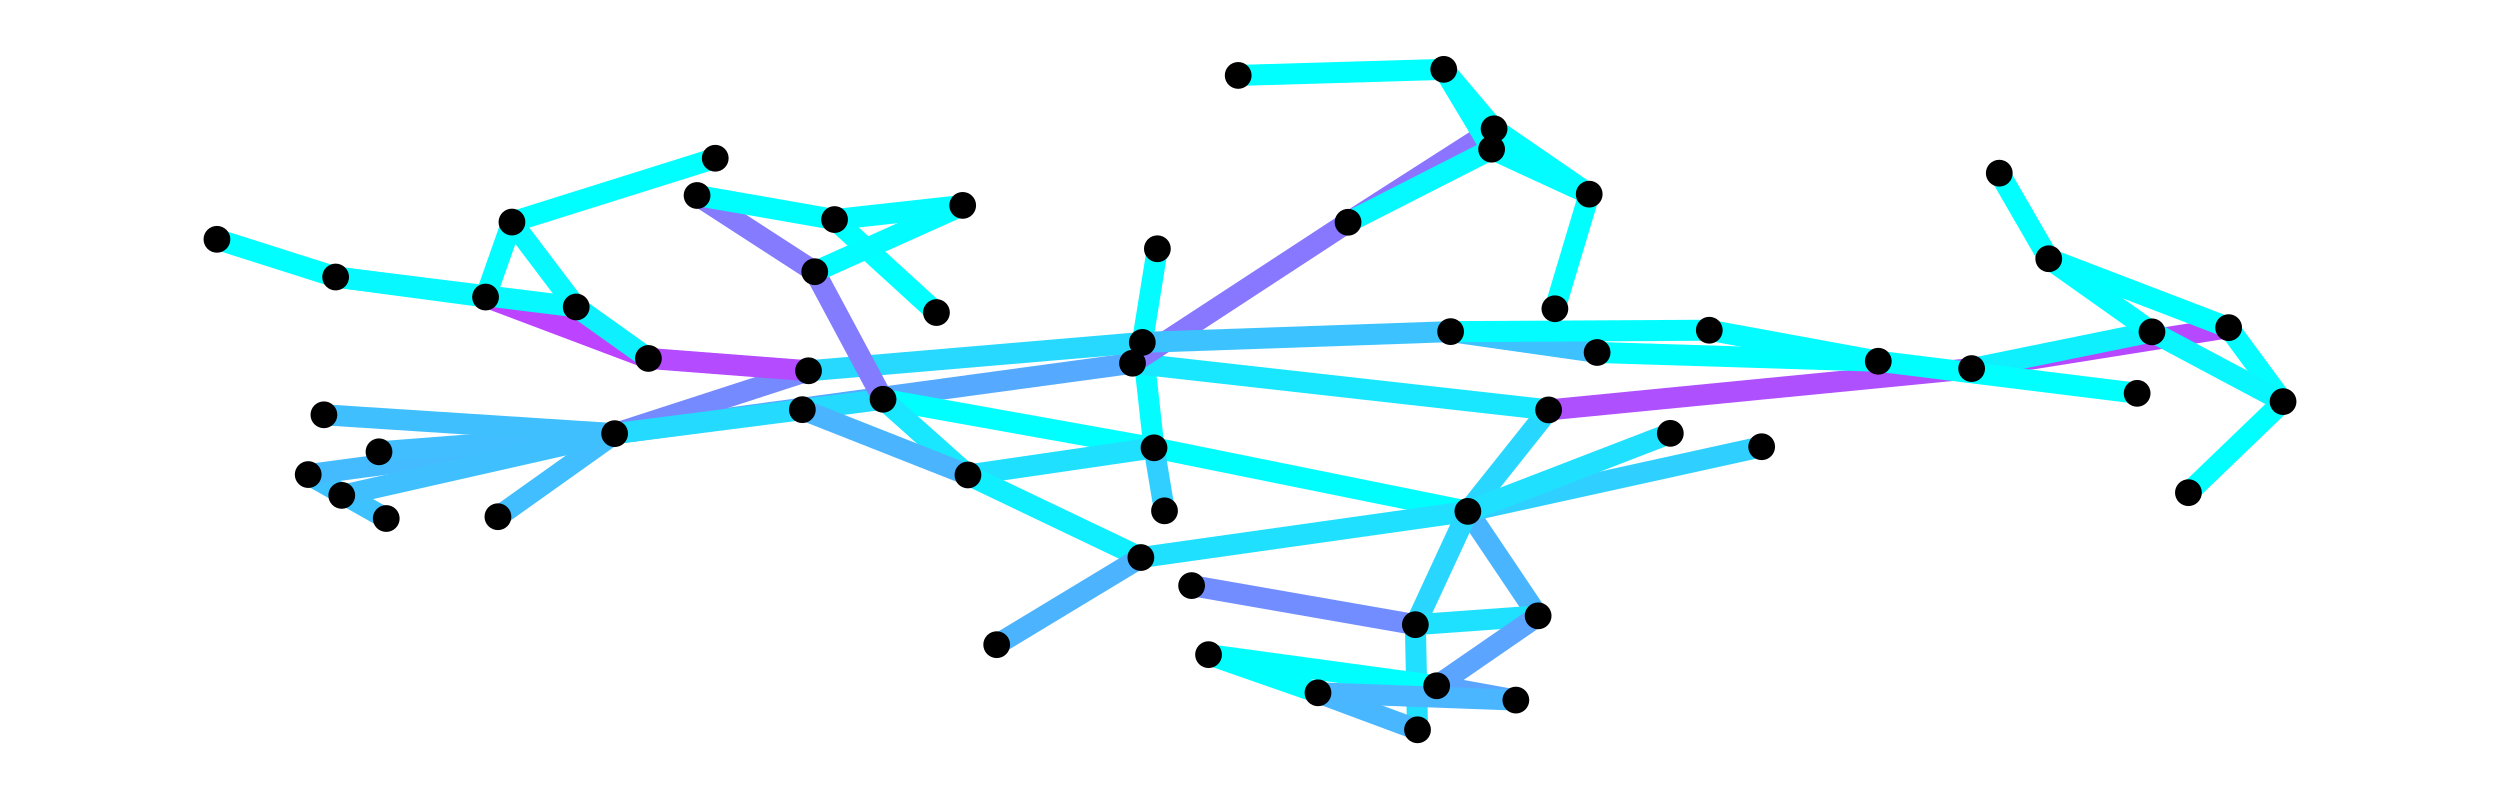 <?xml version="1.0" encoding="utf-8" standalone="no"?>
<!DOCTYPE svg PUBLIC "-//W3C//DTD SVG 1.1//EN"
  "http://www.w3.org/Graphics/SVG/1.1/DTD/svg11.dtd">
<svg xmlns:xlink="http://www.w3.org/1999/xlink" width="357.12pt" height="114.156pt" viewBox="0 0 357.12 114.156" xmlns="http://www.w3.org/2000/svg" version="1.1">
 <defs>
  <style type="text/css">*{stroke-linejoin: round; stroke-linecap: butt}</style>
 </defs>
 <g id="figure_1">
  <g id="axes_1">
   <g id="LineCollection_1">
    <path d="M 55.174 74.068 
L 44.027 67.791 
" clip-path="url(#p3f42813c27)" style="fill: none; stroke: #3ec1ff; stroke-width: 3"/>
    <path d="M 44.027 67.791 
L 87.799 61.945 
" clip-path="url(#p3f42813c27)" style="fill: none; stroke: #44bbff; stroke-width: 3"/>
    <path d="M 54.14 64.539 
L 87.799 61.945 
" clip-path="url(#p3f42813c27)" style="fill: none; stroke: #41beff; stroke-width: 3"/>
    <path d="M 46.27 59.254 
L 87.799 61.945 
" clip-path="url(#p3f42813c27)" style="fill: none; stroke: #40bfff; stroke-width: 3"/>
    <path d="M 71.128 73.811 
L 87.799 61.945 
" clip-path="url(#p3f42813c27)" style="fill: none; stroke: #41beff; stroke-width: 3"/>
    <path d="M 48.82 70.765 
L 87.799 61.945 
" clip-path="url(#p3f42813c27)" style="fill: none; stroke: #40bfff; stroke-width: 3"/>
    <path d="M 87.799 61.945 
L 161.775 51.886 
" clip-path="url(#p3f42813c27)" style="fill: none; stroke: #55aaff; stroke-width: 3"/>
    <path d="M 87.799 61.945 
L 115.498 52.965 
" clip-path="url(#p3f42813c27)" style="fill: none; stroke: #758aff; stroke-width: 3"/>
    <path d="M 87.799 61.945 
L 126.141 57.033 
" clip-path="url(#p3f42813c27)" style="fill: none; stroke: #25daff; stroke-width: 3"/>
    <path d="M 209.682 73.048 
L 164.847 63.969 
" clip-path="url(#p3f42813c27)" style="fill: none; stroke: #01feff; stroke-width: 3"/>
    <path d="M 209.682 73.048 
L 219.719 87.973 
" clip-path="url(#p3f42813c27)" style="fill: none; stroke: #4ab5ff; stroke-width: 3"/>
    <path d="M 209.682 73.048 
L 221.217 58.556 
" clip-path="url(#p3f42813c27)" style="fill: none; stroke: #28d7ff; stroke-width: 3"/>
    <path d="M 209.682 73.048 
L 162.973 79.643 
" clip-path="url(#p3f42813c27)" style="fill: none; stroke: #1fe0ff; stroke-width: 3"/>
    <path d="M 209.682 73.048 
L 202.18 89.236 
" clip-path="url(#p3f42813c27)" style="fill: none; stroke: #29d6ff; stroke-width: 3"/>
    <path d="M 209.682 73.048 
L 251.65 63.814 
" clip-path="url(#p3f42813c27)" style="fill: none; stroke: #2fd0ff; stroke-width: 3"/>
    <path d="M 209.682 73.048 
L 238.601 61.902 
" clip-path="url(#p3f42813c27)" style="fill: none; stroke: #1fe0ff; stroke-width: 3"/>
    <path d="M 164.847 63.969 
L 126.141 57.033 
" clip-path="url(#p3f42813c27)" style="fill: none; stroke: #00ffff; stroke-width: 3"/>
    <path d="M 164.847 63.969 
L 138.271 67.847 
" clip-path="url(#p3f42813c27)" style="fill: none; stroke: #1fe0ff; stroke-width: 3"/>
    <path d="M 164.847 63.969 
L 163.177 48.912 
" clip-path="url(#p3f42813c27)" style="fill: none; stroke: #04fbff; stroke-width: 3"/>
    <path d="M 164.847 63.969 
L 166.349 72.971 
" clip-path="url(#p3f42813c27)" style="fill: none; stroke: #30cfff; stroke-width: 3"/>
    <path d="M 115.498 52.965 
L 163.177 48.912 
" clip-path="url(#p3f42813c27)" style="fill: none; stroke: #27d8ff; stroke-width: 3"/>
    <path d="M 115.498 52.965 
L 92.625 51.202 
" clip-path="url(#p3f42813c27)" style="fill: none; stroke: #b44bff; stroke-width: 3"/>
    <path d="M 30.99 34.184 
L 47.945 39.571 
" clip-path="url(#p3f42813c27)" style="fill: none; stroke: #00ffff; stroke-width: 3"/>
    <path d="M 102.17 22.604 
L 73.132 31.721 
" clip-path="url(#p3f42813c27)" style="fill: none; stroke: #00ffff; stroke-width: 3"/>
    <path d="M 92.625 51.202 
L 69.361 42.433 
" clip-path="url(#p3f42813c27)" style="fill: none; stroke: #bc43ff; stroke-width: 3"/>
    <path d="M 92.625 51.202 
L 82.313 43.851 
" clip-path="url(#p3f42813c27)" style="fill: none; stroke: #0ff0ff; stroke-width: 3"/>
    <path d="M 47.945 39.571 
L 69.361 42.433 
" clip-path="url(#p3f42813c27)" style="fill: none; stroke: #03fcff; stroke-width: 3"/>
    <path d="M 47.945 39.571 
L 82.313 43.851 
" clip-path="url(#p3f42813c27)" style="fill: none; stroke: #07f8ff; stroke-width: 3"/>
    <path d="M 73.132 31.721 
L 69.361 42.433 
" clip-path="url(#p3f42813c27)" style="fill: none; stroke: #03fcff; stroke-width: 3"/>
    <path d="M 73.132 31.721 
L 82.313 43.851 
" clip-path="url(#p3f42813c27)" style="fill: none; stroke: #07f8ff; stroke-width: 3"/>
    <path d="M 161.775 51.886 
L 221.217 58.556 
" clip-path="url(#p3f42813c27)" style="fill: none; stroke: #18e7ff; stroke-width: 3"/>
    <path d="M 161.775 51.886 
L 192.567 31.75 
" clip-path="url(#p3f42813c27)" style="fill: none; stroke: #8877ff; stroke-width: 3"/>
    <path d="M 222.114 44.106 
L 227.015 27.736 
" clip-path="url(#p3f42813c27)" style="fill: none; stroke: #00ffff; stroke-width: 3"/>
    <path d="M 176.874 10.775 
L 206.234 9.906 
" clip-path="url(#p3f42813c27)" style="fill: none; stroke: #00ffff; stroke-width: 3"/>
    <path d="M 192.567 31.75 
L 213.428 18.399 
" clip-path="url(#p3f42813c27)" style="fill: none; stroke: #8b74ff; stroke-width: 3"/>
    <path d="M 192.567 31.75 
L 213.075 21.312 
" clip-path="url(#p3f42813c27)" style="fill: none; stroke: #05faff; stroke-width: 3"/>
    <path d="M 227.015 27.736 
L 213.428 18.399 
" clip-path="url(#p3f42813c27)" style="fill: none; stroke: #01feff; stroke-width: 3"/>
    <path d="M 227.015 27.736 
L 213.075 21.312 
" clip-path="url(#p3f42813c27)" style="fill: none; stroke: #03fcff; stroke-width: 3"/>
    <path d="M 206.234 9.906 
L 213.428 18.399 
" clip-path="url(#p3f42813c27)" style="fill: none; stroke: #01feff; stroke-width: 3"/>
    <path d="M 206.234 9.906 
L 213.075 21.312 
" clip-path="url(#p3f42813c27)" style="fill: none; stroke: #03fcff; stroke-width: 3"/>
    <path d="M 221.217 58.556 
L 281.642 52.65 
" clip-path="url(#p3f42813c27)" style="fill: none; stroke: #af50ff; stroke-width: 3"/>
    <path d="M 285.594 24.738 
L 292.661 36.962 
" clip-path="url(#p3f42813c27)" style="fill: none; stroke: #00ffff; stroke-width: 3"/>
    <path d="M 312.611 70.377 
L 326.13 57.369 
" clip-path="url(#p3f42813c27)" style="fill: none; stroke: #00ffff; stroke-width: 3"/>
    <path d="M 281.642 52.65 
L 318.356 46.803 
" clip-path="url(#p3f42813c27)" style="fill: none; stroke: #b649ff; stroke-width: 3"/>
    <path d="M 281.642 52.65 
L 307.405 47.403 
" clip-path="url(#p3f42813c27)" style="fill: none; stroke: #0ff0ff; stroke-width: 3"/>
    <path d="M 292.661 36.962 
L 318.356 46.803 
" clip-path="url(#p3f42813c27)" style="fill: none; stroke: #01feff; stroke-width: 3"/>
    <path d="M 292.661 36.962 
L 307.405 47.403 
" clip-path="url(#p3f42813c27)" style="fill: none; stroke: #03fcff; stroke-width: 3"/>
    <path d="M 326.13 57.369 
L 318.356 46.803 
" clip-path="url(#p3f42813c27)" style="fill: none; stroke: #04fbff; stroke-width: 3"/>
    <path d="M 326.13 57.369 
L 307.405 47.403 
" clip-path="url(#p3f42813c27)" style="fill: none; stroke: #09f6ff; stroke-width: 3"/>
    <path d="M 163.177 48.912 
L 165.33 35.535 
" clip-path="url(#p3f42813c27)" style="fill: none; stroke: #04fbff; stroke-width: 3"/>
    <path d="M 163.177 48.912 
L 207.217 47.371 
" clip-path="url(#p3f42813c27)" style="fill: none; stroke: #3cc3ff; stroke-width: 3"/>
    <path d="M 305.287 56.185 
L 268.309 51.603 
" clip-path="url(#p3f42813c27)" style="fill: none; stroke: #00ffff; stroke-width: 3"/>
    <path d="M 207.217 47.371 
L 228.144 50.352 
" clip-path="url(#p3f42813c27)" style="fill: none; stroke: #3ec1ff; stroke-width: 3"/>
    <path d="M 207.217 47.371 
L 244.169 47.172 
" clip-path="url(#p3f42813c27)" style="fill: none; stroke: #03fcff; stroke-width: 3"/>
    <path d="M 268.309 51.603 
L 228.144 50.352 
" clip-path="url(#p3f42813c27)" style="fill: none; stroke: #01feff; stroke-width: 3"/>
    <path d="M 268.309 51.603 
L 244.169 47.172 
" clip-path="url(#p3f42813c27)" style="fill: none; stroke: #03fcff; stroke-width: 3"/>
    <path d="M 202.18 89.236 
L 219.719 87.973 
" clip-path="url(#p3f42813c27)" style="fill: none; stroke: #1ee1ff; stroke-width: 3"/>
    <path d="M 202.18 89.236 
L 202.491 104.25 
" clip-path="url(#p3f42813c27)" style="fill: none; stroke: #20dfff; stroke-width: 3"/>
    <path d="M 202.18 89.236 
L 170.22 83.652 
" clip-path="url(#p3f42813c27)" style="fill: none; stroke: #728dff; stroke-width: 3"/>
    <path d="M 219.719 87.973 
L 205.226 97.96 
" clip-path="url(#p3f42813c27)" style="fill: none; stroke: #5ba4ff; stroke-width: 3"/>
    <path d="M 202.491 104.25 
L 188.272 98.966 
" clip-path="url(#p3f42813c27)" style="fill: none; stroke: #48b7ff; stroke-width: 3"/>
    <path d="M 205.226 97.96 
L 216.537 100.007 
" clip-path="url(#p3f42813c27)" style="fill: none; stroke: #5aa5ff; stroke-width: 3"/>
    <path d="M 205.226 97.96 
L 172.639 93.515 
" clip-path="url(#p3f42813c27)" style="fill: none; stroke: #01feff; stroke-width: 3"/>
    <path d="M 188.272 98.966 
L 216.537 100.007 
" clip-path="url(#p3f42813c27)" style="fill: none; stroke: #49b6ff; stroke-width: 3"/>
    <path d="M 188.272 98.966 
L 172.639 93.515 
" clip-path="url(#p3f42813c27)" style="fill: none; stroke: #01feff; stroke-width: 3"/>
    <path d="M 126.141 57.033 
L 138.271 67.847 
" clip-path="url(#p3f42813c27)" style="fill: none; stroke: #18e7ff; stroke-width: 3"/>
    <path d="M 126.141 57.033 
L 116.385 38.815 
" clip-path="url(#p3f42813c27)" style="fill: none; stroke: #837cff; stroke-width: 3"/>
    <path d="M 133.769 44.647 
L 119.216 31.362 
" clip-path="url(#p3f42813c27)" style="fill: none; stroke: #00ffff; stroke-width: 3"/>
    <path d="M 116.385 38.815 
L 99.575 27.924 
" clip-path="url(#p3f42813c27)" style="fill: none; stroke: #847bff; stroke-width: 3"/>
    <path d="M 116.385 38.815 
L 137.517 29.341 
" clip-path="url(#p3f42813c27)" style="fill: none; stroke: #03fcff; stroke-width: 3"/>
    <path d="M 119.216 31.362 
L 99.575 27.924 
" clip-path="url(#p3f42813c27)" style="fill: none; stroke: #01feff; stroke-width: 3"/>
    <path d="M 119.216 31.362 
L 137.517 29.341 
" clip-path="url(#p3f42813c27)" style="fill: none; stroke: #04fbff; stroke-width: 3"/>
    <path d="M 138.271 67.847 
L 162.973 79.643 
" clip-path="url(#p3f42813c27)" style="fill: none; stroke: #10efff; stroke-width: 3"/>
    <path d="M 138.271 67.847 
L 114.613 58.519 
" clip-path="url(#p3f42813c27)" style="fill: none; stroke: #4bb4ff; stroke-width: 3"/>
    <path d="M 162.973 79.643 
L 142.377 92.092 
" clip-path="url(#p3f42813c27)" style="fill: none; stroke: #4cb3ff; stroke-width: 3"/>
   </g>
   <g id="PathCollection_1">
    <defs>
     <path id="C0_0_c8b83ff54a" d="M 0 1.414 
C 0.375 1.414 0.735 1.265 1 1 
C 1.265 0.735 1.414 0.375 1.414 -0 
C 1.414 -0.375 1.265 -0.735 1 -1 
C 0.735 -1.265 0.375 -1.414 0 -1.414 
C -0.375 -1.414 -0.735 -1.265 -1 -1 
C -1.265 -0.735 -1.414 -0.375 -1.414 0 
C -1.414 0.375 -1.265 0.735 -1 1 
C -0.735 1.265 -0.375 1.414 0 1.414 
z
"/>
    </defs>
    <g clip-path="url(#p3f42813c27)">
     <use xlink:href="#C0_0_c8b83ff54a" x="55.174" y="74.068" style="stroke: #000000"/>
    </g>
    <g clip-path="url(#p3f42813c27)">
     <use xlink:href="#C0_0_c8b83ff54a" x="44.027" y="67.791" style="stroke: #000000"/>
    </g>
    <g clip-path="url(#p3f42813c27)">
     <use xlink:href="#C0_0_c8b83ff54a" x="54.14" y="64.539" style="stroke: #000000"/>
    </g>
    <g clip-path="url(#p3f42813c27)">
     <use xlink:href="#C0_0_c8b83ff54a" x="46.27" y="59.254" style="stroke: #000000"/>
    </g>
    <g clip-path="url(#p3f42813c27)">
     <use xlink:href="#C0_0_c8b83ff54a" x="71.128" y="73.811" style="stroke: #000000"/>
    </g>
    <g clip-path="url(#p3f42813c27)">
     <use xlink:href="#C0_0_c8b83ff54a" x="48.82" y="70.765" style="stroke: #000000"/>
    </g>
    <g clip-path="url(#p3f42813c27)">
     <use xlink:href="#C0_0_c8b83ff54a" x="87.799" y="61.945" style="stroke: #000000"/>
    </g>
    <g clip-path="url(#p3f42813c27)">
     <use xlink:href="#C0_0_c8b83ff54a" x="209.682" y="73.048" style="stroke: #000000"/>
    </g>
    <g clip-path="url(#p3f42813c27)">
     <use xlink:href="#C0_0_c8b83ff54a" x="164.847" y="63.969" style="stroke: #000000"/>
    </g>
    <g clip-path="url(#p3f42813c27)">
     <use xlink:href="#C0_0_c8b83ff54a" x="166.349" y="72.971" style="stroke: #000000"/>
    </g>
    <g clip-path="url(#p3f42813c27)">
     <use xlink:href="#C0_0_c8b83ff54a" x="251.65" y="63.814" style="stroke: #000000"/>
    </g>
    <g clip-path="url(#p3f42813c27)">
     <use xlink:href="#C0_0_c8b83ff54a" x="238.601" y="61.902" style="stroke: #000000"/>
    </g>
    <g clip-path="url(#p3f42813c27)">
     <use xlink:href="#C0_0_c8b83ff54a" x="115.498" y="52.965" style="stroke: #000000"/>
    </g>
    <g clip-path="url(#p3f42813c27)">
     <use xlink:href="#C0_0_c8b83ff54a" x="30.99" y="34.184" style="stroke: #000000"/>
    </g>
    <g clip-path="url(#p3f42813c27)">
     <use xlink:href="#C0_0_c8b83ff54a" x="102.17" y="22.604" style="stroke: #000000"/>
    </g>
    <g clip-path="url(#p3f42813c27)">
     <use xlink:href="#C0_0_c8b83ff54a" x="92.625" y="51.202" style="stroke: #000000"/>
    </g>
    <g clip-path="url(#p3f42813c27)">
     <use xlink:href="#C0_0_c8b83ff54a" x="47.945" y="39.571" style="stroke: #000000"/>
    </g>
    <g clip-path="url(#p3f42813c27)">
     <use xlink:href="#C0_0_c8b83ff54a" x="73.132" y="31.721" style="stroke: #000000"/>
    </g>
    <g clip-path="url(#p3f42813c27)">
     <use xlink:href="#C0_0_c8b83ff54a" x="69.361" y="42.433" style="stroke: #000000"/>
    </g>
    <g clip-path="url(#p3f42813c27)">
     <use xlink:href="#C0_0_c8b83ff54a" x="82.313" y="43.851" style="stroke: #000000"/>
    </g>
    <g clip-path="url(#p3f42813c27)">
     <use xlink:href="#C0_0_c8b83ff54a" x="161.775" y="51.886" style="stroke: #000000"/>
    </g>
    <g clip-path="url(#p3f42813c27)">
     <use xlink:href="#C0_0_c8b83ff54a" x="222.114" y="44.106" style="stroke: #000000"/>
    </g>
    <g clip-path="url(#p3f42813c27)">
     <use xlink:href="#C0_0_c8b83ff54a" x="176.874" y="10.775" style="stroke: #000000"/>
    </g>
    <g clip-path="url(#p3f42813c27)">
     <use xlink:href="#C0_0_c8b83ff54a" x="192.567" y="31.75" style="stroke: #000000"/>
    </g>
    <g clip-path="url(#p3f42813c27)">
     <use xlink:href="#C0_0_c8b83ff54a" x="227.015" y="27.736" style="stroke: #000000"/>
    </g>
    <g clip-path="url(#p3f42813c27)">
     <use xlink:href="#C0_0_c8b83ff54a" x="206.234" y="9.906" style="stroke: #000000"/>
    </g>
    <g clip-path="url(#p3f42813c27)">
     <use xlink:href="#C0_0_c8b83ff54a" x="213.428" y="18.399" style="stroke: #000000"/>
    </g>
    <g clip-path="url(#p3f42813c27)">
     <use xlink:href="#C0_0_c8b83ff54a" x="213.075" y="21.312" style="stroke: #000000"/>
    </g>
    <g clip-path="url(#p3f42813c27)">
     <use xlink:href="#C0_0_c8b83ff54a" x="221.217" y="58.556" style="stroke: #000000"/>
    </g>
    <g clip-path="url(#p3f42813c27)">
     <use xlink:href="#C0_0_c8b83ff54a" x="285.594" y="24.738" style="stroke: #000000"/>
    </g>
    <g clip-path="url(#p3f42813c27)">
     <use xlink:href="#C0_0_c8b83ff54a" x="312.611" y="70.377" style="stroke: #000000"/>
    </g>
    <g clip-path="url(#p3f42813c27)">
     <use xlink:href="#C0_0_c8b83ff54a" x="281.642" y="52.65" style="stroke: #000000"/>
    </g>
    <g clip-path="url(#p3f42813c27)">
     <use xlink:href="#C0_0_c8b83ff54a" x="292.661" y="36.962" style="stroke: #000000"/>
    </g>
    <g clip-path="url(#p3f42813c27)">
     <use xlink:href="#C0_0_c8b83ff54a" x="326.13" y="57.369" style="stroke: #000000"/>
    </g>
    <g clip-path="url(#p3f42813c27)">
     <use xlink:href="#C0_0_c8b83ff54a" x="318.356" y="46.803" style="stroke: #000000"/>
    </g>
    <g clip-path="url(#p3f42813c27)">
     <use xlink:href="#C0_0_c8b83ff54a" x="307.405" y="47.403" style="stroke: #000000"/>
    </g>
    <g clip-path="url(#p3f42813c27)">
     <use xlink:href="#C0_0_c8b83ff54a" x="163.177" y="48.912" style="stroke: #000000"/>
    </g>
    <g clip-path="url(#p3f42813c27)">
     <use xlink:href="#C0_0_c8b83ff54a" x="305.287" y="56.185" style="stroke: #000000"/>
    </g>
    <g clip-path="url(#p3f42813c27)">
     <use xlink:href="#C0_0_c8b83ff54a" x="207.217" y="47.371" style="stroke: #000000"/>
    </g>
    <g clip-path="url(#p3f42813c27)">
     <use xlink:href="#C0_0_c8b83ff54a" x="268.309" y="51.603" style="stroke: #000000"/>
    </g>
    <g clip-path="url(#p3f42813c27)">
     <use xlink:href="#C0_0_c8b83ff54a" x="228.144" y="50.352" style="stroke: #000000"/>
    </g>
    <g clip-path="url(#p3f42813c27)">
     <use xlink:href="#C0_0_c8b83ff54a" x="244.169" y="47.172" style="stroke: #000000"/>
    </g>
    <g clip-path="url(#p3f42813c27)">
     <use xlink:href="#C0_0_c8b83ff54a" x="202.18" y="89.236" style="stroke: #000000"/>
    </g>
    <g clip-path="url(#p3f42813c27)">
     <use xlink:href="#C0_0_c8b83ff54a" x="170.22" y="83.652" style="stroke: #000000"/>
    </g>
    <g clip-path="url(#p3f42813c27)">
     <use xlink:href="#C0_0_c8b83ff54a" x="219.719" y="87.973" style="stroke: #000000"/>
    </g>
    <g clip-path="url(#p3f42813c27)">
     <use xlink:href="#C0_0_c8b83ff54a" x="202.491" y="104.25" style="stroke: #000000"/>
    </g>
    <g clip-path="url(#p3f42813c27)">
     <use xlink:href="#C0_0_c8b83ff54a" x="205.226" y="97.96" style="stroke: #000000"/>
    </g>
    <g clip-path="url(#p3f42813c27)">
     <use xlink:href="#C0_0_c8b83ff54a" x="188.272" y="98.966" style="stroke: #000000"/>
    </g>
    <g clip-path="url(#p3f42813c27)">
     <use xlink:href="#C0_0_c8b83ff54a" x="216.537" y="100.007" style="stroke: #000000"/>
    </g>
    <g clip-path="url(#p3f42813c27)">
     <use xlink:href="#C0_0_c8b83ff54a" x="172.639" y="93.515" style="stroke: #000000"/>
    </g>
    <g clip-path="url(#p3f42813c27)">
     <use xlink:href="#C0_0_c8b83ff54a" x="126.141" y="57.033" style="stroke: #000000"/>
    </g>
    <g clip-path="url(#p3f42813c27)">
     <use xlink:href="#C0_0_c8b83ff54a" x="133.769" y="44.647" style="stroke: #000000"/>
    </g>
    <g clip-path="url(#p3f42813c27)">
     <use xlink:href="#C0_0_c8b83ff54a" x="116.385" y="38.815" style="stroke: #000000"/>
    </g>
    <g clip-path="url(#p3f42813c27)">
     <use xlink:href="#C0_0_c8b83ff54a" x="119.216" y="31.362" style="stroke: #000000"/>
    </g>
    <g clip-path="url(#p3f42813c27)">
     <use xlink:href="#C0_0_c8b83ff54a" x="99.575" y="27.924" style="stroke: #000000"/>
    </g>
    <g clip-path="url(#p3f42813c27)">
     <use xlink:href="#C0_0_c8b83ff54a" x="137.517" y="29.341" style="stroke: #000000"/>
    </g>
    <g clip-path="url(#p3f42813c27)">
     <use xlink:href="#C0_0_c8b83ff54a" x="138.271" y="67.847" style="stroke: #000000"/>
    </g>
    <g clip-path="url(#p3f42813c27)">
     <use xlink:href="#C0_0_c8b83ff54a" x="114.613" y="58.519" style="stroke: #000000"/>
    </g>
    <g clip-path="url(#p3f42813c27)">
     <use xlink:href="#C0_0_c8b83ff54a" x="162.973" y="79.643" style="stroke: #000000"/>
    </g>
    <g clip-path="url(#p3f42813c27)">
     <use xlink:href="#C0_0_c8b83ff54a" x="142.377" y="92.092" style="stroke: #000000"/>
    </g>
    <g clip-path="url(#p3f42813c27)">
     <use xlink:href="#C0_0_c8b83ff54a" x="165.33" y="35.535" style="stroke: #000000"/>
    </g>
   </g>
  </g>
 </g>
 <defs>
  <clipPath id="p3f42813c27">
   <rect x="0" y="0" width="357.12" height="114.156"/>
  </clipPath>
 </defs>
</svg>
